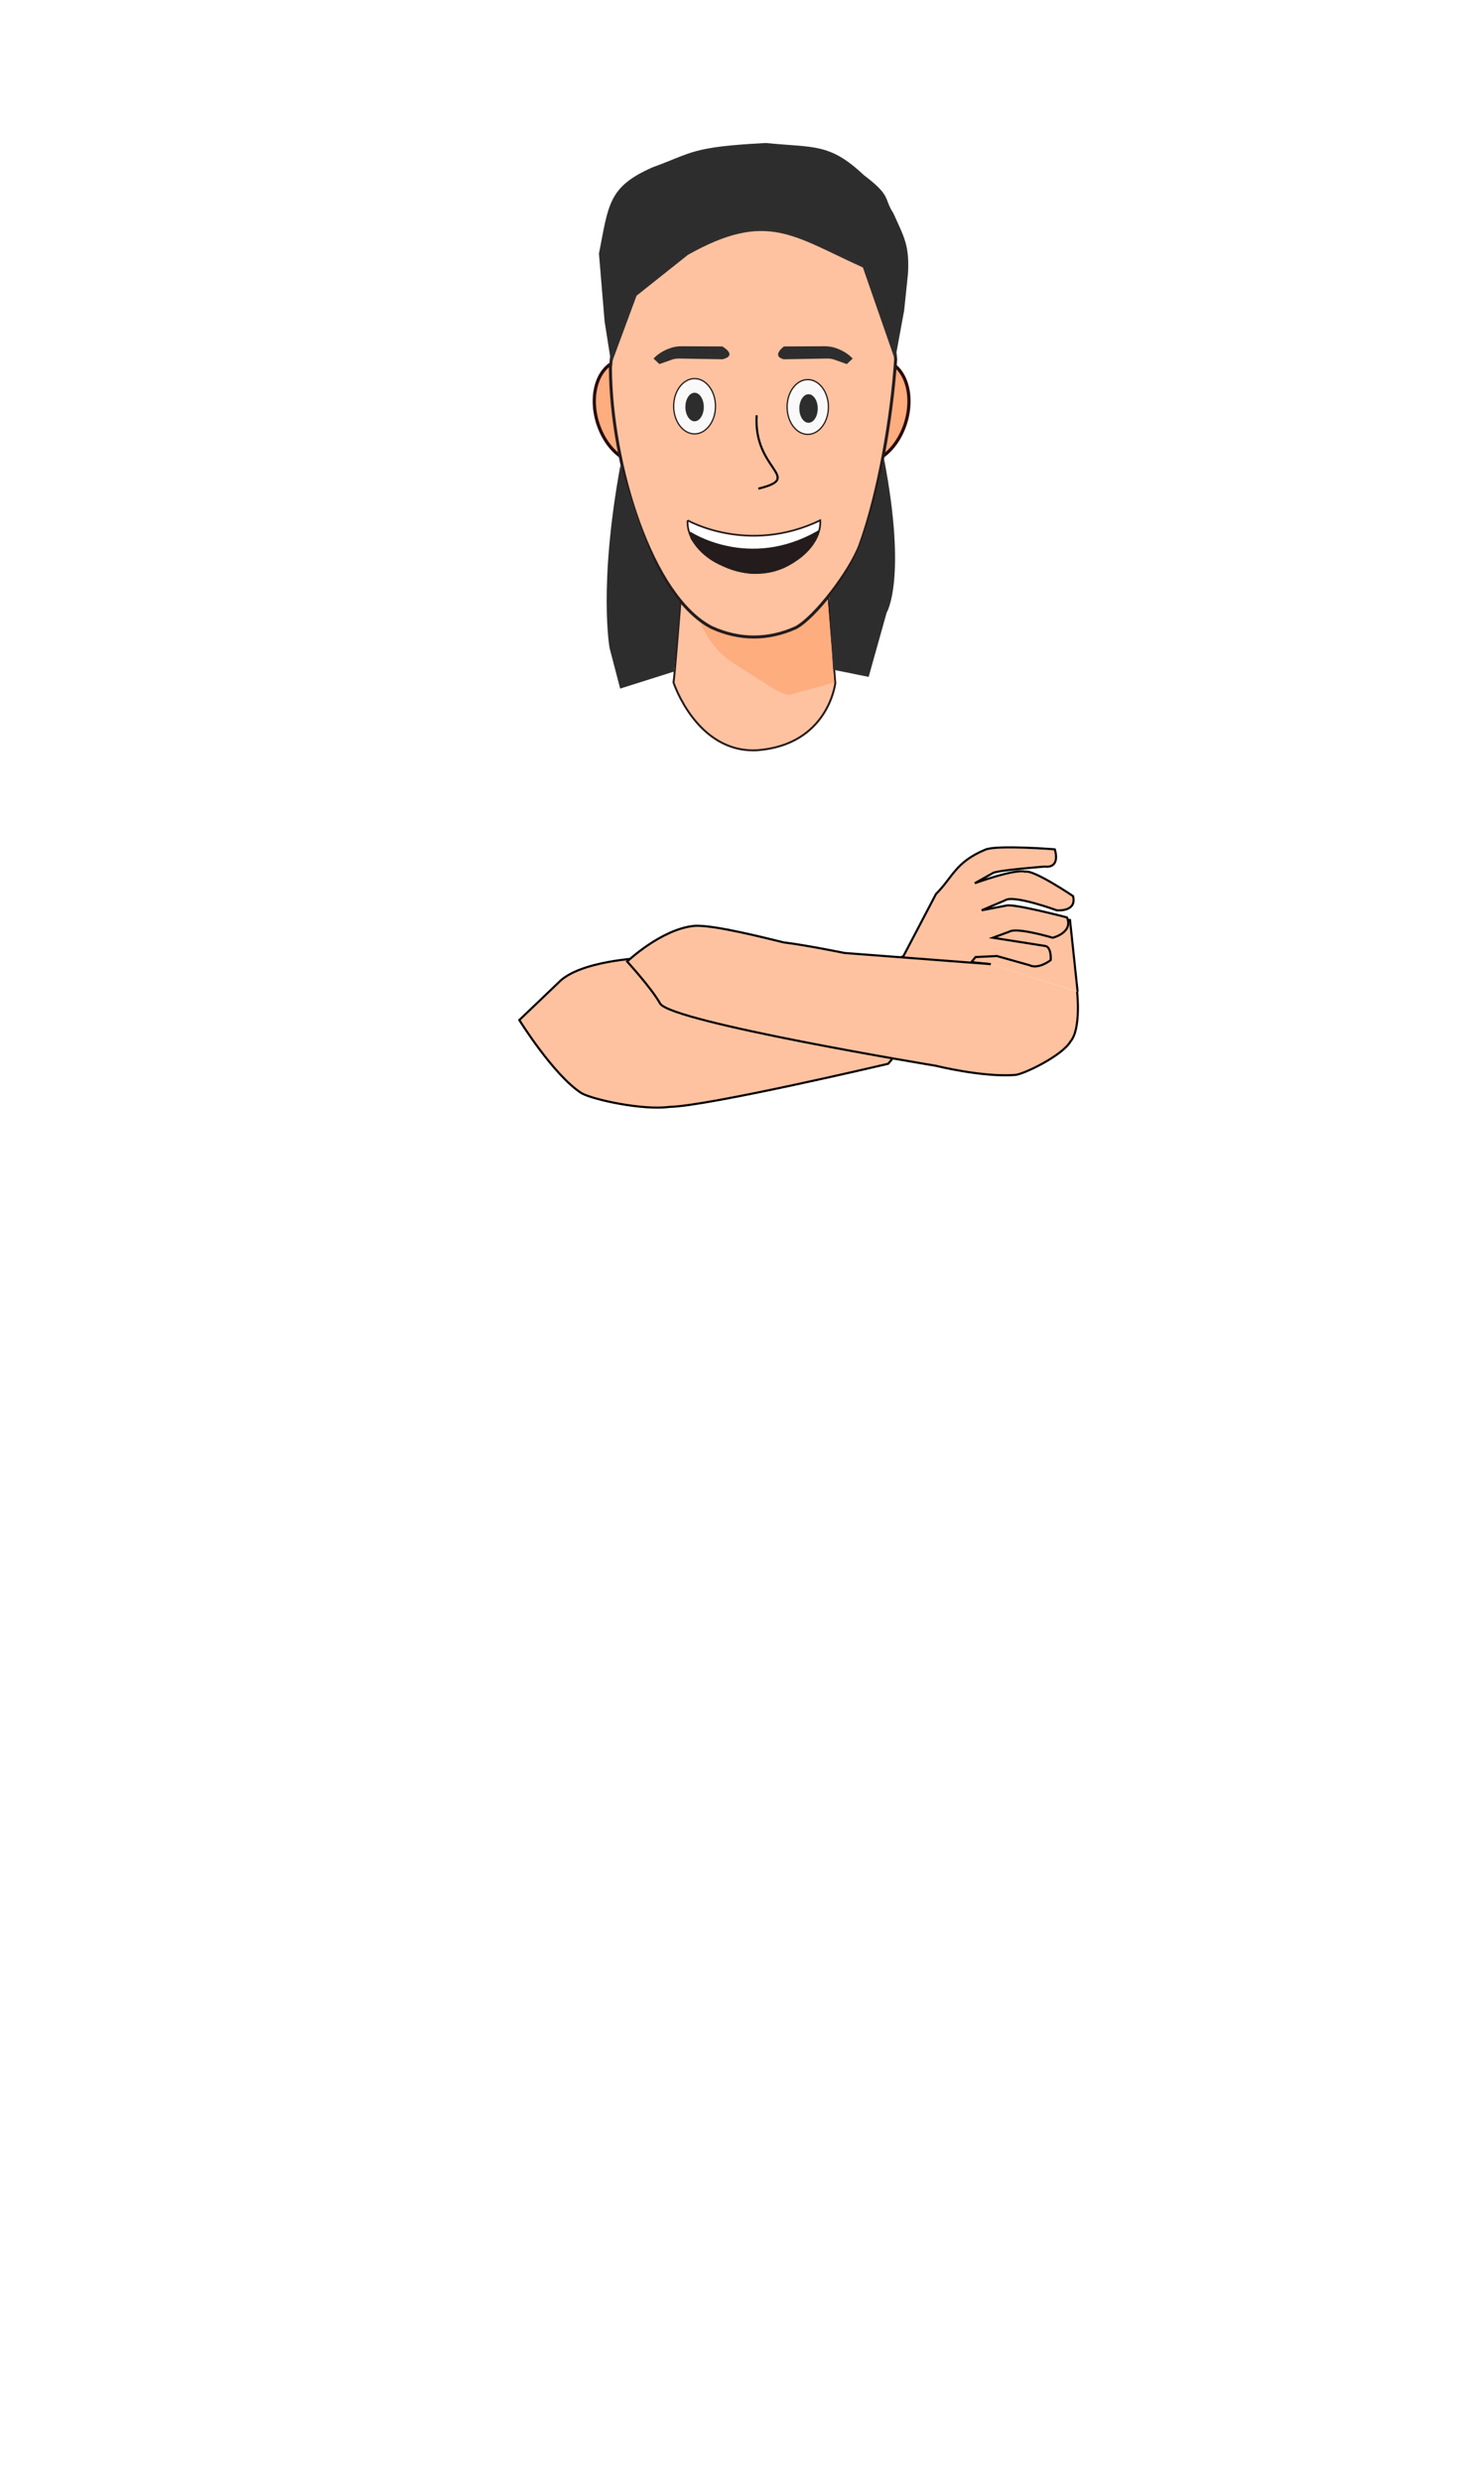 <?xml version="1.0" encoding="UTF-8" standalone="no"?>
<svg
   xmlns:dc="http://purl.org/dc/elements/1.1/"
   xmlns:cc="http://creativecommons.org/ns#"
   xmlns:rdf="http://www.w3.org/1999/02/22-rdf-syntax-ns#"
   xmlns:svg="http://www.w3.org/2000/svg"
   xmlns="http://www.w3.org/2000/svg"
   xmlns:xlink="http://www.w3.org/1999/xlink"
   xmlns:sodipodi="http://sodipodi.sourceforge.net/DTD/sodipodi-0.dtd"
   xmlns:inkscape="http://www.inkscape.org/namespaces/inkscape"
   viewBox="0 0 706 1180"
   height="1180"
   width="706"
   xml:space="preserve"
   id="svg2"
   version="1.1"
   sodipodi:docname="base-01.svg"
   inkscape:version="1.0.1 (3bc2e813f5, 2020-09-07)"><sodipodi:namedview
     pagecolor="#ffffff"
     bordercolor="#666666"
     borderopacity="1"
     objecttolerance="10"
     gridtolerance="10"
     guidetolerance="10"
     inkscape:pageopacity="0"
     inkscape:pageshadow="2"
     inkscape:window-width="1920"
     inkscape:window-height="1017"
     id="namedview59"
     showgrid="false"
     inkscape:snap-global="false"
     inkscape:zoom="0.48559696"
     inkscape:cx="364.98101"
     inkscape:cy="585.4851"
     inkscape:window-x="-8"
     inkscape:window-y="-8"
     inkscape:window-maximized="1"
     inkscape:current-layer="g1356"
     inkscape:document-rotation="0" /><defs
     id="defs6"><linearGradient
       id="linearGradient2122"><stop
         id="stop2124"
         stop-color="#d0f0ff"
         offset="0" /><stop
         id="stop2126"
         stop-color="#003968"
         offset="1" /></linearGradient><linearGradient
       id="linearGradient2381"
       y2="-528.2"
       xlink:href="#linearGradient2122"
       gradientUnits="userSpaceOnUse"
       y1="156.03"
       gradientTransform="matrix(0.705,0,0,0.637,415.29,76.685)"
       x2="104.23"
       x1="-228.34" /><linearGradient
       id="linearGradient2384"
       y2="44.799"
       xlink:href="#linearGradient2122"
       gradientUnits="userSpaceOnUse"
       y1="-27.979"
       gradientTransform="matrix(0.926,0,0,0.485,415.29,76.685)"
       x2="-42.793"
       x1="-84.013" /><linearGradient
       id="linearGradient2393"
       y2="322.11"
       gradientUnits="userSpaceOnUse"
       y1="367.87"
       gradientTransform="matrix(-1.396,0,0,0.49,414.65,-29.54)"
       x2="208.67"
       x1="220.03"><stop
         id="stop2990"
         stop-color="#fff"
         offset="0" /><stop
         id="stop2992"
         stop-color="#fff"
         stop-opacity="0"
         offset="1" /></linearGradient><linearGradient
       id="linearGradient2399"
       y2="776.39"
       xlink:href="#linearGradient2122"
       gradientUnits="userSpaceOnUse"
       y1="228.04"
       gradientTransform="matrix(-1.204,0,0,0.568,414.65,-29.54)"
       x2="-509.76"
       x1="286.59" /><linearGradient
       id="linearGradient2405"
       y2="111.63"
       xlink:href="#linearGradient2122"
       gradientUnits="userSpaceOnUse"
       y1="46.204"
       gradientTransform="scale(-1.151,0.869)"
       x2="-289.79"
       x1="-273.98" /><linearGradient
       id="linearGradient2411"
       y2="352.2"
       xlink:href="#linearGradient2122"
       gradientUnits="userSpaceOnUse"
       y1="108.76"
       gradientTransform="matrix(-1.035,0,0,0.661,414.65,-29.54)"
       x2="-46.229"
       x1="214.89" /><radialGradient
       id="radialGradient2429"
       gradientUnits="userSpaceOnUse"
       cy="252.7"
       cx="195.7"
       gradientTransform="scale(1.297,0.771)"
       r="158.86"><stop
         id="stop2415"
         stop-color="#00006d"
         offset="0" /><stop
         id="stop2419"
         stop-color="#1f4b72"
         stop-opacity=".837"
         offset=".5" /><stop
         id="stop2417"
         stop-color="#fff"
         stop-opacity="0"
         offset="1" /></radialGradient><radialGradient
       id="radialGradient2429-0"
       gradientUnits="userSpaceOnUse"
       cy="252.7"
       cx="195.7"
       gradientTransform="matrix(1.64,0,0,0.175,-583.11,1084.57)"
       r="158.86"><stop
         id="stop2415-8"
         stop-color="#00006d"
         offset="0" /><stop
         id="stop2419-2"
         stop-color="#1f4b72"
         stop-opacity=".837"
         offset=".5" /><stop
         id="stop2417-6"
         stop-color="#fff"
         stop-opacity="0"
         offset="1" /></radialGradient><linearGradient
       id="linearGradient2411-9"
       y2="352.2"
       xlink:href="#linearGradient2122"
       gradientUnits="userSpaceOnUse"
       y1="108.76"
       gradientTransform="matrix(-0.379,0,0,0.226,-13.523,926.093)"
       x2="-46.229"
       x1="214.89" /><linearGradient
       id="linearGradient2405-0"
       y2="111.63"
       xlink:href="#linearGradient2122"
       gradientUnits="userSpaceOnUse"
       y1="46.204"
       gradientTransform="matrix(-0.422,0,0,0.297,-151.114,967.809)"
       x2="-289.79"
       x1="-273.98" /><linearGradient
       id="linearGradient2399-6"
       y2="776.39"
       xlink:href="#linearGradient2122"
       gradientUnits="userSpaceOnUse"
       y1="228.04"
       gradientTransform="matrix(-0.441,0,0,0.194,-145.305,979.243)"
       x2="-509.76"
       x1="286.59" /><linearGradient
       id="linearGradient2393-0"
       y2="322.11"
       gradientUnits="userSpaceOnUse"
       y1="367.87"
       gradientTransform="matrix(-0.512,0,0,0.168,44.724,971.234)"
       x2="208.67"
       x1="220.03"><stop
         id="stop2990-5"
         stop-color="#fff"
         offset="0" /><stop
         id="stop2992-8"
         stop-color="#fff"
         stop-opacity="0"
         offset="1" /></linearGradient><linearGradient
       id="linearGradient2384-1"
       y2="44.799"
       xlink:href="#linearGradient2122"
       gradientUnits="userSpaceOnUse"
       y1="-27.979"
       gradientTransform="matrix(0.339,0,0,0.166,44.958,1007.516)"
       x2="-42.793"
       x1="-84.013" /><linearGradient
       id="linearGradient2381-9"
       y2="-528.2"
       xlink:href="#linearGradient2122"
       gradientUnits="userSpaceOnUse"
       y1="156.03"
       gradientTransform="matrix(0.258,0,0,0.218,44.958,1007.516)"
       x2="104.23"
       x1="-228.34" /><linearGradient
       id="linearGradient2384-1-9"
       y2="44.799"
       xlink:href="#linearGradient2122"
       gradientUnits="userSpaceOnUse"
       y1="-27.979"
       gradientTransform="matrix(0.339,0,0,0.166,44.958,1007.516)"
       x2="-42.793"
       x1="-84.013" /><linearGradient
       id="linearGradient2381-9-4"
       y2="-528.2"
       xlink:href="#linearGradient2122"
       gradientUnits="userSpaceOnUse"
       y1="156.03"
       gradientTransform="matrix(0.258,0,0,0.218,44.958,1007.516)"
       x2="104.23"
       x1="-228.34" /><filter
       inkscape:collect="always"
       style="color-interpolation-filters:sRGB"
       id="filter1291"
       x="-0.054"
       width="1.108"
       y="-0.44"
       height="1.881"><feGaussianBlur
         inkscape:collect="always"
         stdDeviation="8.552"
         id="feGaussianBlur1293" /></filter></defs><g
     inkscape:groupmode="layer"
     id="layer6"
     inkscape:label="shadow_back"
     style="display:none;filter:url(#filter1291)"><ellipse
       style="fill:#c8b7b7;fill-opacity:1;stroke:none;stroke-width:2.821;stroke-linecap:round;stroke-linejoin:round"
       id="path1277"
       cx="345.536"
       cy="1118.331"
       rx="216.498"
       ry="18.15" /></g><g
     inkscape:groupmode="layer"
     id="layer5"
     inkscape:label="chaussures1"
     style="display:none"
     sodipodi:insensitive="true"><g
       id="g1159-3"
       transform="matrix(-1.193,0.06,0.071,1.081,388.147,-39.716)"
       style="display:inline"><path
         id="path2942-7-8"
         d="m 36.929,1030.764 c 0.828,-1.926 0.828,10.79 0.414,11.562 -42.996,7.706 -68.211,2.695 -68.211,2.695 0,0 31.83,2.698 64.078,-6.934 2.895,-2.312 3.719,-7.323 3.719,-7.323 z"
         fill-opacity="0.227"
         fill-rule="evenodd"
         style="stroke-width:0.354" /><path
         id="path2904-8-6"
         d="m 29.575,1003.776 c 0,0 -0.799,-2.788 -1.631,-0.697 -0.832,2.091 -1.766,7.317 -3.456,9.408 -1.147,1.784 -7.014,8.068 -2.254,4.697 7.813,-7.666 7.34,-13.408 7.34,-13.408 z"
         fill-opacity="0.616"
         fill="#ffffff"
         fill-rule="evenodd"
         style="stroke-width:0.354" /><path
         id="path2244-5-5"
         d="m 3.15,1011.162 c 0,0 10.055,2.734 14.819,0.911 4.764,-1.823 10.583,-8.658 12.701,-9.569 2.118,-0.911 6.413,-2.324 10.118,-0.046 3.705,2.279 3.771,-0.239 4.83,4.773 1.059,5.012 1.458,13.956 -2.774,14.868 -4.236,0.912 -39.694,-10.938 -39.694,-10.938 z"
         fill-rule="evenodd"
         stroke="#000000"
         stroke-width="0.504"
         fill="url(#linearGradient2384)"
         style="fill:url(#linearGradient2384-1-9)" /><path
         id="path2256-7-3"
         d="m -27.013,1041.694 30.694,-28.71 c 0,0 -2.646,-1.367 -1.587,-3.646 1.055,-2.279 2.646,-6.836 7.937,-6.38 5.292,0.456 14.288,-0.912 14.819,2.278 0.528,3.19 -0.531,5.924 0,8.658 0.528,2.735 -2.118,0.911 -3.705,2.735 -1.59,1.821 -42.34,33.265 -42.34,33.265 l -6.351,-2.278 z"
         fill-rule="evenodd"
         stroke="#000000"
         stroke-width="0.326"
         fill="url(#linearGradient2381)"
         style="fill:url(#linearGradient2381-9-4)" /><path
         id="path2319-9-9"
         d="m 33.895,1004 c 1.836,-1.784 5.387,-1.524 6.856,-0.043 2.594,1.206 7.296,3.503 3.914,9.668 -1.206,3.524 -3.287,7.893 -4.555,4.73 0.366,5.185 -0.187,-12.039 -6.215,-14.355 z"
         fill-opacity="0.324"
         fill-rule="evenodd"
         style="stroke-width:0.354" /><path
         id="path1465-7-6"
         d="m -59.825,1068.124 c 0,0 2.118,-9.57 5.292,-10.937 3.177,-1.37 13.229,-5.468 15.878,-7.292 2.646,-1.824 6.878,-9.113 9.524,-10.937 2.646,-1.824 17.993,-16.405 21.698,-18.683 3.705,-2.278 6.882,-11.392 8.996,-10.936 2.118,0.456 4.236,2.278 2.118,5.468 -2.118,3.19 -29.635,26.887 -29.635,28.708 0,1.824 1.055,4.556 3.173,4.556 2.118,0 35.985,-32.353 40.749,-33.264 4.764,-0.911 11.114,-1.823 14.288,-0.456 3.177,1.367 8.469,6.836 8.996,5.012 0.531,-1.821 6.827,-9.109 3.126,-12.755 -1.513,-3.049 -3.412,-3.644 -6.057,-4.556 -2.646,-0.911 -1.975,-1.051 3.463,0.451 4.233,1.823 7.41,0.456 8.469,4.557 1.055,4.101 3.701,4.557 4.76,11.391 1.059,6.838 3.705,23.698 3.705,23.698 l -24.871,16.859 -3.177,2.736 -7.41,11.849 c 0,0 -9.524,8.201 -20.111,8.655 -10.583,0.458 -29.104,0 -33.867,-1.366 -4.764,-1.366 -21.698,-4.556 -24.875,-6.835 -3.173,-2.278 -4.233,-5.923 -4.233,-5.923 z"
         fill-rule="evenodd"
         stroke="#000000"
         stroke-width="0.593"
         fill="#b6d9ec" /><path
         style="fill:#c8b7b7;stroke:none;stroke-width:0.849px;stroke-linecap:butt;stroke-linejoin:miter;stroke-opacity:1"
         d="m 12.106,976.274 -4.384,31.635 9.297,6.049 13.416,-0.772 10.937,5.777 c 0.455,-0.91 1.2,4.857 3.833,-9.717 2.595,-14.364 4.392,-31.763 4.392,-31.763 z"
         id="path855-4"
         sodipodi:nodetypes="cccccscc" /><path
         id="path1467-2-3"
         d="m -59.825,1067.684 c 0,0 0,6.179 0.528,8.238 0.531,2.063 1.59,4.638 4.236,5.667 2.646,1.032 17.993,6.182 34.926,6.698 16.934,0.516 23.816,-0.516 32.812,-3.607 8.996,-3.091 10.583,-4.635 11.642,-7.21 1.059,-2.575 2.118,-7.21 -2.646,-7.21 -4.764,0 -11.114,6.694 -15.347,8.754 -4.233,2.063 -27.52,2.575 -27.52,2.575 0,0 -2.114,-2.575 -3.705,-4.635 -1.587,-2.06 -32.808,-4.119 -34.926,-9.27 z"
         stroke="#000000"
         stroke-width="0.252px"
         fill-rule="evenodd" /><path
         id="path2240-0-2"
         d="m -35.481,1052.174 c 0,0 -8.996,2.278 -12.174,4.102 -3.173,1.821 -3.173,0.912 -2.646,2.278 0.531,1.366 8.996,5.468 24.875,2.278 15.875,-3.19 43.395,-9.113 33.34,-8.659 -10.055,0.454 -27.517,5.014 -31.222,4.556 -3.705,-0.454 -12.174,-4.556 -12.174,-4.556 z"
         fill-opacity="0.346"
         fill="#ffffff"
         fill-rule="evenodd"
         style="stroke-width:0.354" /><path
         id="path2242-3-9"
         d="m 24.851,1071.769 c 0,0 0.528,-7.945 7.937,-12.911 7.41,-4.963 20.639,-11.914 23.284,-15.391 2.646,-3.474 2.646,-4.963 2.646,-4.963 0,0 2.118,12.412 0.531,15.886 -1.59,3.477 -21.698,11.422 -24.347,11.422 -2.646,0 -1.587,0 -4.233,0.991 -2.646,0.994 -5.819,4.966 -5.819,4.966 z"
         fill-rule="evenodd"
         style="stroke-width:0.354" /><path
         id="path2254-2-2"
         d="m 42.019,1019.25 c 0,0 3.291,-3.617 3.613,-6.351 0.319,-2.734 2.126,-2.933 -0.435,-5.667 1.023,0.258 -0.137,-3.574 2.425,-3.119 2.565,0.456 -0.571,0.239 0.389,2.973 0.96,2.734 0.095,6.239 -1.829,8.974 -1.92,2.732 -2.884,7.289 -4.163,3.19 z"
         fill="#d2eeff"
         fill-rule="evenodd"
         style="stroke-width:0.354"
         sodipodi:nodetypes="ccccscc" /><path
         id="path2280-1-3"
         stroke-linejoin="round"
         d="m -29.658,1043.973 12.17,3.19 -3.705,-12.306 19.583,-2.278 -3.705,-11.845 21.698,-3.19 -7.41,-5.47 -9.524,2.734 7.406,10.482 -21.166,3.19 4.233,11.845 z"
         stroke="#000000"
         stroke-linecap="round"
         stroke-width="2.508"
         fill="none" /><path
         id="path2282-3-5"
         stroke-linejoin="round"
         d="M -4.256,1048.529 22.202,1023.011 c 0,0 1.059,-1.824 4.236,-1.37 3.173,0.458 3.705,2.278 6.878,3.19 3.177,0.912 9.528,2.736 10.055,2.278 0.531,-0.454 -15.875,12.761 -22.225,15.493 -6.351,2.736 -21.17,7.292 -25.402,5.926 z"
         fill-rule="evenodd"
         fill-opacity="0.259"
         stroke="#000000"
         stroke-linecap="round"
         stroke-width="0.593"
         fill="#ffffff" /><path
         id="path2321-0-4"
         stroke-linejoin="round"
         d="m 8.518,1011.139 c 0,0 -1.077,-2.508 -4.844,-3.01 -3.767,-0.501 -9.685,4.013 -5.918,3.511 3.767,-0.501 15.068,-3.009 18.832,-2.006 3.767,1.003 10.763,6.521 5.383,6.521 -5.383,0 -13.452,-5.016 -13.452,-5.016 z"
         stroke="#000000"
         stroke-linecap="round"
         stroke-width="2.508"
         fill="none" /><path
         id="path2323-6-4"
         d="m -0.093,1018.161 c 0,0 4.844,-4.514 7.534,-6.52 2.69,-2.006 0.539,6.52 2.151,11.538 1.616,5.014 0.539,4.512 0.539,4.512"
         stroke="#000000"
         stroke-width="2.508"
         fill="none" /></g><g
       id="g1159"
       transform="matrix(1.193,0.06,-0.071,1.081,295.912,-43.657)"
       style="display:inline"><path
         id="path2942-7"
         d="m 36.929,1030.764 c 0.828,-1.926 0.828,10.79 0.414,11.562 -42.996,7.706 -68.211,2.695 -68.211,2.695 0,0 31.83,2.698 64.078,-6.934 2.895,-2.312 3.719,-7.323 3.719,-7.323 z"
         fill-opacity="0.227"
         fill-rule="evenodd"
         style="stroke-width:0.354" /><path
         id="path2904-8"
         d="m 29.575,1003.776 c 0,0 -0.799,-2.788 -1.631,-0.697 -0.832,2.091 -1.766,7.317 -3.456,9.408 -1.147,1.784 -7.014,8.068 -2.254,4.697 7.813,-7.666 7.34,-13.408 7.34,-13.408 z"
         fill-opacity="0.616"
         fill="#ffffff"
         fill-rule="evenodd"
         style="stroke-width:0.354" /><path
         id="path2244-5"
         d="m 3.15,1011.162 c 0,0 10.055,2.734 14.819,0.911 4.764,-1.823 10.583,-8.658 12.701,-9.569 2.118,-0.911 6.413,-2.324 10.118,-0.046 3.705,2.279 3.771,-0.239 4.83,4.773 1.059,5.012 1.458,13.956 -2.774,14.868 -4.236,0.912 -39.694,-10.938 -39.694,-10.938 z"
         fill-rule="evenodd"
         stroke="#000000"
         stroke-width="0.504"
         fill="url(#linearGradient2384)"
         style="fill:url(#linearGradient2384-1)" /><path
         id="path2256-7"
         d="m -27.013,1041.694 30.694,-28.71 c 0,0 -2.646,-1.367 -1.587,-3.646 1.055,-2.279 2.646,-6.836 7.937,-6.38 5.292,0.456 14.288,-0.912 14.819,2.278 0.528,3.19 -0.531,5.924 0,8.658 0.528,2.735 -2.118,0.911 -3.705,2.735 -1.59,1.821 -42.34,33.265 -42.34,33.265 l -6.351,-2.278 z"
         fill-rule="evenodd"
         stroke="#000000"
         stroke-width="0.326"
         fill="url(#linearGradient2381)"
         style="fill:url(#linearGradient2381-9)" /><path
         id="path2319-9"
         d="m 33.895,1004 c 1.836,-1.784 5.387,-1.524 6.856,-0.043 2.594,1.206 7.296,3.503 3.914,9.668 -1.206,3.524 -3.287,7.893 -4.555,4.73 0.366,5.185 -0.187,-12.039 -6.215,-14.355 z"
         fill-opacity="0.324"
         fill-rule="evenodd"
         style="stroke-width:0.354" /><path
         id="path1465-7"
         d="m -59.825,1068.124 c 0,0 2.118,-9.57 5.292,-10.937 3.177,-1.37 13.229,-5.468 15.878,-7.292 2.646,-1.824 6.878,-9.113 9.524,-10.937 2.646,-1.824 17.993,-16.405 21.698,-18.683 3.705,-2.278 6.882,-11.392 8.996,-10.936 2.118,0.456 4.236,2.278 2.118,5.468 -2.118,3.19 -29.635,26.887 -29.635,28.708 0,1.824 1.055,4.556 3.173,4.556 2.118,0 35.985,-32.353 40.749,-33.264 4.764,-0.911 11.114,-1.823 14.288,-0.456 3.177,1.367 8.469,6.836 8.996,5.012 0.531,-1.821 6.827,-9.109 3.126,-12.755 -1.513,-3.049 -3.412,-3.644 -6.057,-4.556 -2.646,-0.911 -1.975,-1.051 3.463,0.451 4.233,1.823 7.41,0.456 8.469,4.557 1.055,4.101 3.701,4.557 4.76,11.391 1.059,6.838 3.705,23.698 3.705,23.698 l -24.871,16.859 -3.177,2.736 -7.41,11.849 c 0,0 -9.524,8.201 -20.111,8.655 -10.583,0.458 -29.104,0 -33.867,-1.366 -4.764,-1.366 -21.698,-4.556 -24.875,-6.835 -3.173,-2.278 -4.233,-5.923 -4.233,-5.923 z"
         fill-rule="evenodd"
         stroke="#000000"
         stroke-width="0.593"
         fill="#b6d9ec" /><path
         style="fill:#c8b7b7;stroke:none;stroke-width:0.849px;stroke-linecap:butt;stroke-linejoin:miter;stroke-opacity:1"
         d="m 12.106,976.274 -4.384,31.635 9.297,6.049 13.416,-0.772 10.937,5.777 c 0.455,-0.91 1.2,4.857 3.833,-9.717 2.595,-14.364 4.392,-31.763 4.392,-31.763 z"
         id="path855"
         sodipodi:nodetypes="cccccscc" /><path
         id="path1467-2"
         d="m -59.825,1067.684 c 0,0 0,6.179 0.528,8.238 0.531,2.063 1.59,4.638 4.236,5.667 2.646,1.032 17.993,6.182 34.926,6.698 16.934,0.516 23.816,-0.516 32.812,-3.607 8.996,-3.091 10.583,-4.635 11.642,-7.21 1.059,-2.575 2.118,-7.21 -2.646,-7.21 -4.764,0 -11.114,6.694 -15.347,8.754 -4.233,2.063 -27.52,2.575 -27.52,2.575 0,0 -2.114,-2.575 -3.705,-4.635 -1.587,-2.06 -32.808,-4.119 -34.926,-9.27 z"
         stroke="#000000"
         stroke-width="0.252px"
         fill-rule="evenodd" /><path
         id="path2240-0"
         d="m -35.481,1052.174 c 0,0 -8.996,2.278 -12.174,4.102 -3.173,1.821 -3.173,0.912 -2.646,2.278 0.531,1.366 8.996,5.468 24.875,2.278 15.875,-3.19 43.395,-9.113 33.34,-8.659 -10.055,0.454 -27.517,5.014 -31.222,4.556 -3.705,-0.454 -12.174,-4.556 -12.174,-4.556 z"
         fill-opacity="0.346"
         fill="#ffffff"
         fill-rule="evenodd"
         style="stroke-width:0.354" /><path
         id="path2242-3"
         d="m 24.851,1071.769 c 0,0 0.528,-7.945 7.937,-12.911 7.41,-4.963 20.639,-11.914 23.284,-15.391 2.646,-3.474 2.646,-4.963 2.646,-4.963 0,0 2.118,12.412 0.531,15.886 -1.59,3.477 -21.698,11.422 -24.347,11.422 -2.646,0 -1.587,0 -4.233,0.991 -2.646,0.994 -5.819,4.966 -5.819,4.966 z"
         fill-rule="evenodd"
         style="stroke-width:0.354" /><path
         id="path2254-2"
         d="m 42.019,1019.25 c 0,0 3.291,-3.617 3.613,-6.351 0.319,-2.734 2.126,-2.933 -0.435,-5.667 1.023,0.258 -0.137,-3.574 2.425,-3.119 2.565,0.456 -0.571,0.239 0.389,2.973 0.96,2.734 0.095,6.239 -1.829,8.974 -1.92,2.732 -2.884,7.289 -4.163,3.19 z"
         fill="#d2eeff"
         fill-rule="evenodd"
         style="stroke-width:0.354"
         sodipodi:nodetypes="ccccscc" /><path
         id="path2280-1"
         stroke-linejoin="round"
         d="m -29.658,1043.973 12.17,3.19 -3.705,-12.306 19.583,-2.278 -3.705,-11.845 21.698,-3.19 -7.41,-5.47 -9.524,2.734 7.406,10.482 -21.166,3.19 4.233,11.845 z"
         stroke="#000000"
         stroke-linecap="round"
         stroke-width="2.508"
         fill="none" /><path
         id="path2282-3"
         stroke-linejoin="round"
         d="M -4.256,1048.529 22.202,1023.011 c 0,0 1.059,-1.824 4.236,-1.37 3.173,0.458 3.705,2.278 6.878,3.19 3.177,0.912 9.528,2.736 10.055,2.278 0.531,-0.454 -15.875,12.761 -22.225,15.493 -6.351,2.736 -21.17,7.292 -25.402,5.926 z"
         fill-rule="evenodd"
         fill-opacity="0.259"
         stroke="#000000"
         stroke-linecap="round"
         stroke-width="0.593"
         fill="#ffffff" /><path
         id="path2321-0"
         stroke-linejoin="round"
         d="m 8.518,1011.139 c 0,0 -1.077,-2.508 -4.844,-3.01 -3.767,-0.501 -9.685,4.013 -5.918,3.511 3.767,-0.501 15.068,-3.009 18.832,-2.006 3.767,1.003 10.763,6.521 5.383,6.521 -5.383,0 -13.452,-5.016 -13.452,-5.016 z"
         stroke="#000000"
         stroke-linecap="round"
         stroke-width="2.508"
         fill="none" /><path
         id="path2323-6"
         d="m -0.093,1018.161 c 0,0 4.844,-4.514 7.534,-6.52 2.69,-2.006 0.539,6.52 2.151,11.538 1.616,5.014 0.539,4.512 0.539,4.512"
         stroke="#000000"
         stroke-width="2.508"
         fill="none" /></g></g><g
     inkscape:groupmode="layer"
     id="layer4"
     inkscape:label="pantalon"
     style="display:none"
     sodipodi:insensitive="true"><path
       style="fill:#273e67;fill-opacity:1;stroke:#000000;stroke-width:1px;stroke-linecap:butt;stroke-linejoin:miter;stroke-opacity:1"
       d="m 219.277,1026.8 53.878,-413.549 c 0,0 92.466,-80.817 189.301,13.105 l -4.368,409.181 c -24.755,18.202 -64.071,1.456 -64.071,1.456 L 372.174,712.269 c -5.097,-18.202 -17.474,-4.368 -17.474,-4.368 l -6.553,29.123 -57.518,299.969 c -41.501,13.105 -66.255,-1.456 -71.352,-10.193 z"
       id="path853"
       sodipodi:nodetypes="cccccccccc" /><g
       id="g945"
       transform="matrix(0.61,0,0,0.606,-430.811,780.419)"><path
         id="path2421"
         d="m 459.97,194.8 a 206.09,122.46 0 1 1 -412.18,0 206.09,122.46 0 1 1 412.18,0 z"
         fill="url(#radialGradient2429)"
         transform="matrix(1.169,0,0,0.862,-53.878,43.848)"
         fill-rule="evenodd"
         style="fill:url(#radialGradient2429)" /><path
         id="path2130"
         d="m 146.01,137.39 c 0,0 144.86,-48.967 144.86,-58.148 0,-9.181 -4.08,-4.081 -5.1,-14.282 16.32,-19.382 0,-20.403 -11.23,-26.523 -7.14,17.342 -46.92,33.664 -46.92,33.664 l -90.79,49.989 z"
         fill-rule="evenodd"
         stroke="#000000"
         stroke-width="1.553px"
         fill="url(#linearGradient2411)"
         style="fill:url(#linearGradient2411)" /><path
         id="path2120"
         d="m 375.92,59.859 c -3.06,-6.12 -22.44,-12.241 -26.52,-8.161 -4.08,4.081 -23.98,15.065 -30.1,19.146 -6.12,4.08 -8.43,11.221 -16.83,10.438 -6.12,-3.06 -24.48,-12.241 -25.5,-6.121 -1.02,6.121 -6.12,41.829 21.42,41.829 27.55,0 57.13,10.2 65.29,-6.12 8.16,-16.326 12.24,-51.011 12.24,-51.011 z"
         fill-rule="evenodd"
         stroke="#000000"
         stroke-width="1.553px"
         fill="url(#linearGradient2405)"
         style="fill:url(#linearGradient2405)" /><path
         id="path2116"
         d="m 395.94,152.69 c 0,0 1.02,-51.01 -3.06,-60.186 -4.08,-9.182 -12.24,-27.544 -16.32,-31.625 -4.08,-4.08 -7.14,-5.1 -11.22,0 -4.08,5.101 -4.08,23.464 -9.18,30.604 -5.11,7.141 -8.17,12.247 -18.37,13.267 -10.2,1.02 -21.42,-4.09 -30.6,-12.246 -9.18,-8.161 -15.3,-18.363 -22.44,-20.403 -7.14,-2.04 -8.16,0 -20.41,7.141 -12.24,7.141 -113.23,44.888 -113.23,44.888 l -10.2,-1.02 104.05,-61.21 c 0,0 -83.65,44.89 -98.95,53.05 -15.3,8.16 -23.46,16.32 -31.63,17.34 -8.16,1.02 -32.64,-5.1 -39.781,-1.02 -7.141,4.08 -14.282,6.12 -17.342,14.28 -3.061,8.16 -6.121,35.71 -6.121,35.71 0,0 12.241,16.32 27.543,20.4 15.302,4.08 89.771,20.4 108.13,17.34 18.37,-3.06 47.95,-3.06 60.19,-10.2 12.24,-7.14 34.69,-8.16 45.91,-8.16 11.22,0 61.21,4.08 74.47,-2.04 13.26,-6.12 21.42,-29.59 25.5,-33.67 4.08,-4.08 3.06,-12.24 3.06,-12.24 z"
         fill-rule="evenodd"
         stroke="#000000"
         stroke-width="1.553px"
         fill="url(#linearGradient2399)"
         style="fill:url(#linearGradient2399)" /><path
         id="path2942"
         d="m 393.38,144.75 c 2.26,-5.64 2.26,31.59 1.13,33.85 -117.33,22.56 -186.14,7.89 -186.14,7.89 0,0 86.86,7.9 174.86,-20.3 7.9,-6.77 10.15,-21.44 10.15,-21.44 z"
         fill-opacity="0.227"
         fill-rule="evenodd" /><path
         id="path2118"
         d="m 397.98,158.4 3.06,24.88 c 0,0 0,1.55 -1.02,7 -1.02,5.44 -2.04,8.55 -8.16,10.88 -6.12,2.33 -63.25,10.88 -66.31,10.88 -3.06,0 -26.52,-6.22 -38.76,-4.66 -12.25,1.55 -20.41,3.11 -26.53,5.44 -6.12,2.33 -19.38,9.33 -44.88,10.11 -25.51,0.78 -53.05,2.33 -82.63,-3.89 -29.59,-6.22 -30.7,-6.94 -54.988,-16.89 -13.773,-6.88 -24.525,-12.4 -32.791,-21.06 -0.267,-16 10.245,-30.46 10.245,-24.24 5.646,16.09 11.354,14.41 30.087,23.08 14.887,5.44 38.267,18.9 57.647,16.57 19.38,-2.34 58.15,-8.56 66.31,-8.56 8.16,0 76.51,4.67 97.93,2.34 21.42,-2.34 68.35,-10.11 78.55,-14 10.2,-3.88 12.24,-17.88 12.24,-17.88 z"
         fill-rule="evenodd"
         stroke="#000000"
         stroke-width="1.356px"
         fill="#171717" /><path
         id="path2142"
         stroke-linejoin="round"
         d="m 141.93,118.01 22.01,13.5 6.08,-30.85 46.38,2.95 3.06,-28.449 45.9,8.161 -10.2,-16.322 -19.38,-1.02 5.69,26.168 -45.19,-6.197 -6.72,29.779 z"
         stroke="#000000"
         stroke-linecap="round"
         stroke-width="6.25"
         fill="none" /><path
         id="path2902"
         d="m 136.44,127.57 c 0,0 -8.16,4.08 -17.34,5.1 -9.18,1.02 -35.705,-2.04 -35.705,-2.04 0,0 -11.222,0 -1.021,6.12 10.202,6.13 87.736,24.49 76.506,18.37 -11.22,-6.12 -39.78,-9.18 -47.94,-14.28 -8.16,-5.11 25.5,-13.27 25.5,-13.27 z"
         fill="url(#linearGradient2393)"
         fill-rule="evenodd"
         style="fill:url(#linearGradient2393)" /><path
         id="path2904"
         d="m 373.31,65.736 c 0,0 -2.18,-8.161 -4.45,-2.04 -2.27,6.121 -4.82,21.423 -9.43,27.544 -3.13,5.222 -19.14,23.62 -6.15,13.75 21.32,-22.444 20.03,-39.254 20.03,-39.254 z"
         fill-opacity="0.616"
         fill="#ffffff"
         fill-rule="evenodd" /><path
         id="path2906"
         d="m 233.74,103.73 c 0,0 -89.77,28.56 -76.51,34.68 13.26,6.12 76.51,-34.68 76.51,-34.68 z"
         fill-opacity="0.054"
         fill-rule="evenodd" /><path
         id="path2936"
         stroke-linejoin="round"
         d="m 256.18,67 c 9.18,-3.06 6.12,-3.06 14.28,-1.02 8.17,2.04 16.33,12.242 7.15,13.262 -9.19,1.02 -16.33,-3.061 -21.43,-12.242 z"
         stroke="#000000"
         stroke-linecap="round"
         stroke-width="4.659"
         fill="none" /><path
         id="path2938"
         stroke-linejoin="round"
         d="m 257.2,63.94 c 0,0 -4.08,-9.181 -11.22,-8.161 -7.14,1.02 -17.34,8.161 -9.18,5.1 7.14,5.101 20.4,3.061 20.4,3.061 z"
         stroke="#000000"
         stroke-linecap="round"
         stroke-width="4.659"
         fill="none" /><path
         id="path2940"
         d="m 247,89.443 9.18,-23.463 c 0,0 -19.38,10.201 -25.5,15.302"
         stroke="#000000"
         stroke-width="4.659"
         fill="none" /><path
         id="path2944"
         stroke-linejoin="round"
         d="m 323.4,122.87 c 0,0 -26.76,-12.02 -32.84,-18.58 -6.08,-6.551 -8.51,-10.922 -12.16,-10.922 -3.65,0 -83.92,37.152 -91.22,40.432 -7.3,3.28 -34.06,6.55 -17.03,8.74 17.03,2.18 70.54,0 88.79,-4.37 18.24,-4.37 64.46,-15.3 64.46,-15.3 z"
         fill-rule="evenodd"
         fill-opacity="0.216"
         stroke="#000000"
         stroke-width="1.541"
         fill="#ffffff" /><path
         id="path2244"
         d="m 301.2,87.358 c 0,0 27.44,8.005 40.44,2.668 13,-5.336 28.88,-25.348 34.66,-28.017 5.78,-2.668 17.5,-6.805 27.61,-0.134 10.11,6.671 10.29,-0.701 13.18,13.975 2.89,14.675 3.98,40.86 -7.57,43.53 C 397.96,122.05 301.2,87.358 301.2,87.358 Z"
         fill-rule="evenodd"
         stroke="#000000"
         stroke-width="1.425"
         fill="url(#linearGradient2384)"
         style="fill:url(#linearGradient2384)" /><path
         id="path2256"
         d="m 218.89,176.75 83.76,-84.055 c 0,0 -7.22,-4.003 -4.33,-10.673 2.88,-6.671 7.22,-20.013 21.66,-18.678 14.44,1.334 38.99,-2.669 40.44,6.67 1.44,9.339 -1.45,17.344 0,25.349 1.44,8.007 -5.78,2.668 -10.11,8.007 -4.34,5.33 -115.54,97.39 -115.54,97.39 l -17.33,-6.67 z"
         fill-rule="evenodd"
         stroke="#000000"
         stroke-width="0.921"
         fill="url(#linearGradient2381)"
         style="fill:url(#linearGradient2381)" /><path
         id="path2319"
         d="m 385.1,66.392 c 5.01,-5.222 14.7,-4.461 18.71,-0.125 7.08,3.53 19.91,10.255 10.68,28.306 -3.29,10.317 -8.97,23.107 -12.43,13.847 1,15.18 -0.51,-35.247 -16.96,-42.028 z"
         fill-opacity="0.324"
         fill-rule="evenodd" /><path
         id="path1465"
         d="m 129.35,254.13 c 0,0 5.78,-28.02 14.44,-32.02 8.67,-4.01 36.1,-16.01 43.33,-21.35 7.22,-5.34 18.77,-26.68 25.99,-32.02 7.22,-5.34 49.1,-48.03 59.21,-54.7 10.11,-6.67 18.78,-33.353 24.55,-32.018 5.78,1.334 11.56,6.67 5.78,16.009 -5.78,9.339 -80.87,78.719 -80.87,84.049 0,5.34 2.88,13.34 8.66,13.34 5.78,0 98.2,-94.72 111.2,-97.389 13,-2.668 30.33,-5.336 38.99,-1.334 8.67,4.003 23.11,20.013 24.55,14.673 1.45,-5.33 18.63,-26.67 8.53,-37.343 -4.13,-8.926 -9.31,-10.669 -16.53,-13.338 -7.22,-2.668 -5.39,-3.076 9.45,1.32 11.55,5.337 20.22,1.335 23.11,13.342 2.88,12.007 10.1,13.341 12.99,33.349 2.89,20.02 10.11,69.38 10.11,69.38 l -67.87,49.36 -8.67,8.01 -20.22,34.69 c 0,0 -25.99,24.01 -54.88,25.34 -28.88,1.34 -79.42,0 -92.42,-4 -13,-4 -59.21,-13.34 -67.88,-20.01 -8.66,-6.67 -11.55,-17.34 -11.55,-17.34 z"
         fill-rule="evenodd"
         stroke="#000000"
         stroke-width="1.675"
         fill="#b6d9ec" /><path
         id="path1467"
         d="m 129.35,252.84 c 0,0 0,18.09 1.44,24.12 1.45,6.04 4.34,13.58 11.56,16.59 7.22,3.02 49.1,18.1 95.31,19.61 46.21,1.51 64.99,-1.51 89.54,-10.56 24.55,-9.05 28.88,-13.57 31.77,-21.11 2.89,-7.54 5.78,-21.11 -7.22,-21.11 -13,0 -30.33,19.6 -41.88,25.63 -11.55,6.04 -75.1,7.54 -75.1,7.54 0,0 -5.77,-7.54 -10.11,-13.57 -4.33,-6.03 -89.53,-12.06 -95.31,-27.14 z"
         stroke="#000000"
         stroke-width="0.712px"
         fill-rule="evenodd" /><path
         id="path2240"
         d="m 195.78,207.43 c 0,0 -24.55,6.67 -33.22,12.01 -8.66,5.33 -8.66,2.67 -7.22,6.67 1.45,4 24.55,16.01 67.88,6.67 43.32,-9.34 118.42,-26.68 90.98,-25.35 -27.44,1.33 -75.09,14.68 -85.2,13.34 -10.11,-1.33 -33.22,-13.34 -33.22,-13.34 z"
         fill-opacity="0.346"
         fill="#ffffff"
         fill-rule="evenodd" /><path
         id="path2242"
         d="m 360.42,264.8 c 0,0 1.44,-23.26 21.66,-37.8 20.22,-14.53 56.32,-34.88 63.54,-45.06 7.22,-10.17 7.22,-14.53 7.22,-14.53 0,0 5.78,36.34 1.45,46.51 -4.34,10.18 -59.21,33.44 -66.44,33.44 -7.22,0 -4.33,0 -11.55,2.9 -7.22,2.91 -15.88,14.54 -15.88,14.54 z"
         fill-rule="evenodd" /><path
         id="path2254"
         d="m 407.27,111.04 c 0,0 8.98,-10.59 9.86,-18.595 0.87,-8.005 5.1,-11.038 -1.89,-19.042 -7.57,-7.535 -26.99,-14.943 -20,-13.609 7,1.334 25.76,7.628 28.38,15.633 2.62,8.005 0.26,18.266 -4.99,26.273 -5.24,8 -7.87,21.34 -11.36,9.34 z"
         fill="#d2eeff"
         fill-rule="evenodd" /><path
         id="path2280"
         stroke-linejoin="round"
         d="m 211.67,183.42 33.21,9.34 -10.11,-36.03 53.44,-6.67 -10.11,-34.68 59.21,-9.34 -20.22,-16.014 -25.99,8.005 20.21,30.689 -57.76,9.34 11.55,34.68 z"
         stroke="#000000"
         stroke-linecap="round"
         stroke-width="7.088"
         fill="none" /><path
         id="path2282"
         stroke-linejoin="round"
         d="m 280.99,196.76 72.2,-74.71 c 0,0 2.89,-5.34 11.56,-4.01 8.66,1.34 10.11,6.67 18.77,9.34 8.67,2.67 26,8.01 27.44,6.67 1.45,-1.33 -43.32,37.36 -60.65,45.36 -17.33,8.01 -57.77,21.35 -69.32,17.35 z"
         fill-rule="evenodd"
         fill-opacity="0.259"
         stroke="#000000"
         stroke-linecap="round"
         stroke-width="1.675"
         fill="#ffffff" /><path
         id="path2321"
         stroke-linejoin="round"
         d="m 315.85,87.293 c 0,0 -2.94,-7.342 -13.22,-8.811 -10.28,-1.468 -26.43,11.748 -16.15,10.279 10.28,-1.468 41.12,-8.81 51.39,-5.873 10.28,2.936 29.37,19.092 14.69,19.092 -14.69,0 -36.71,-14.687 -36.71,-14.687 z"
         stroke="#000000"
         stroke-linecap="round"
         stroke-width="7.088"
         fill="none" /><path
         id="path2323"
         d="m 292.35,107.85 c 0,0 13.22,-13.215 20.56,-19.089 7.34,-5.873 1.47,19.089 5.87,33.779 4.41,14.68 1.47,13.21 1.47,13.21"
         stroke="#000000"
         stroke-width="7.088"
         fill="none" /></g></g><g
     inkscape:groupmode="layer"
     id="layer1"
     inkscape:label="tshirt"
     style="display:none"
     sodipodi:insensitive="true"><path
       id="path66"
       style="fill:#fbc907;fill-opacity:1;fill-rule:evenodd;stroke:#241c1c;stroke-width:1.333;stroke-miterlimit:4;stroke-dasharray:none"
       d="m 254.039,656.595 c 8.219,-42.278 16.991,-95.142 -7.432,-171.125 0,0 -24.052,-25.313 -31.064,-61.078 -8.251,-28.41 -13.541,-63.332 17.489,-76.34 l 87.798,-29.272 74.52,-0.744 70.076,14.588 c 31.031,13.008 37.661,68.267 43.437,99.482 l -42.191,27.04 5.282,199.867 c 0,0 -94.68,26.248 -217.209,-1.555"
       sodipodi:nodetypes="ccccccccccc" /><path
       id="path68"
       style="fill:#f48313;fill-opacity:1;fill-rule:evenodd;stroke:none;stroke-width:0.108"
       d="m 373.67,411.253 c 27.053,-2.415 82.066,-17.391 82.066,-17.391 l 0.115,99.6 -154.612,-29.951 c 0,0 -16.31,-31.485 -26.938,-51.292"
       sodipodi:nodetypes="ccccc" /></g><g
     inkscape:groupmode="layer"
     id="layer3"
     inkscape:label="bras"
     style="display:inline"
     sodipodi:insensitive="true"><path
       style="fill:#fec2a0;fill-opacity:1;stroke:#000000;stroke-width:1px;stroke-linecap:butt;stroke-linejoin:miter;stroke-opacity:1"
       d="m 512.664,471.376 -3.623,-34.057 -38.405,-2.898 -8.454,22.946 9.179,0.966"
       id="path1049" /><path
       style="fill:#fec2a0;fill-opacity:1;stroke:#000000;stroke-width:1px;stroke-linecap:butt;stroke-linejoin:miter;stroke-opacity:1"
       d="m 305.181,455.434 c 0,0 -29.692,1.18 -39.598,11.77 l -18.523,17.698 c 0,0 16.298,26.242 29.62,34.782 5.465,3.074 29.126,8.212 41.765,6.504 18.446,-0.342 104.125,-20.514 104.125,-20.514 l 41.545,-50.724 10.145,-0.483 15.459,4.348 c 4.348,2.174 10.145,-2.415 10.145,-2.415 0,0 0.483,-6.522 -2.898,-6.763 l -24.637,-3.865 7.871,-2.893 c 3.587,-2.22 20.631,2.893 20.631,2.893 0,0 9.903,-2.415 6.763,-9.662 0,0 -25.825,-6.792 -28.985,-5.597 l -11.594,2.215 11.138,-4.743 c 3.928,-2.818 24.61,4.743 24.61,4.743 0,0 9.662,0.966 7.729,-6.763 0,0 -18.599,-12.56 -22.705,-11.594 -5.072,-1.449 -24.042,5.487 -24.042,5.487 l 8.583,-4.819 c 1.812,-1.328 24.637,-3.084 24.637,-3.084 7.942,0.854 4.831,-8.212 4.831,-8.212 0,0 -27.294,-2.174 -32.97,0.121 -14.339,5.956 -15.499,13.083 -23.55,21.135 l -15.459,29.468 -43.477,24.637 -72.462,-5.314 z"
       id="path1043"
       sodipodi:nodetypes="ccccccccccccccccccccccccccccccc" /><path
       style="fill:#fec2a0;fill-opacity:1;stroke:#000000;stroke-width:1px;stroke-linecap:butt;stroke-linejoin:miter;stroke-opacity:1"
       d="m 471.361,458.333 -69.564,-5.314 c 0,0 -18.829,-3.83 -28.906,-5.026 -7.173,-1.708 -33.541,-8.552 -42.593,-7.869 -15.713,1.537 -31.939,16.959 -31.939,16.959 0,0 11.613,12.662 15.712,20.006 5.636,8.881 131.203,29.551 131.203,29.551 0,0 22.138,5.543 37.68,4.348 3.757,-0.171 22.412,-9.105 26.34,-15.937 5.124,-5.978 3.128,-23.676 3.128,-23.676"
       id="path1047"
       sodipodi:nodetypes="cccccccccc" /></g><g
     inkscape:groupmode="layer"
     id="g1352"
     inkscape:label="tete_b"
     style="display:inline"
     sodipodi:insensitive="true"><path
       id="path1326"
       style="display:inline;fill:#fead7f;fill-opacity:1;fill-rule:evenodd;stroke:#280b0b;stroke-width:1.532;stroke-miterlimit:4;stroke-dasharray:none"
       d="m 291.568,172.427 c -8.654,4.597 -11.428,18.699 -6.198,31.499 5.228,12.799 16.481,19.45 25.134,14.854 8.654,-4.596 11.429,-18.698 6.2,-31.498 -5.228,-12.799 -16.483,-19.45 -25.136,-14.856 z m 132.027,0 c 8.652,4.597 11.428,18.699 6.2,31.499 -5.228,12.799 -16.484,19.45 -25.136,14.854 -8.653,-4.596 -11.429,-18.698 -6.2,-31.498 5.228,-12.799 16.484,-19.45 25.136,-14.856 v 0" /><path
       id="path1328"
       style="display:inline;fill:#fec2a0;fill-opacity:1;fill-rule:evenodd;stroke:#241c1c;stroke-width:0.933;stroke-miterlimit:4;stroke-dasharray:none"
       d="m 328.863,218.054 c 0,0 -7.412,100.465 -8.441,106.385 0,0 11.016,33.665 39.775,32.209 33.856,-2.548 37.184,-31.845 37.184,-31.845 l -8.44,-106.385 -30.267,0.155 -29.811,-0.519"
       sodipodi:nodetypes="ccccccc" /><path
       id="path1330"
       style="display:inline;fill:#fead7f;fill-opacity:1;fill-rule:evenodd;stroke:none;stroke-width:0.133"
       d="m 375.277,330.391 21.648,-5.952 -8.44,-106.385 -29.812,0.519 -27.112,-0.471 -3.492,46.048 c -1.659,21.855 6.433,41.865 20.584,50.917 l 18.053,11.544 c 2.831,1.813 5.695,3.073 8.571,3.78" /><path
       id="path1332"
       style="display:inline;fill:#fec2a0;fill-opacity:1;fill-rule:evenodd;stroke:#241c1c;stroke-width:1.433;stroke-miterlimit:4;stroke-dasharray:none"
       d="m 297.464,110.467 -7.074,64.265 c 0.255,46.141 19.539,108.97 48.293,123.624 13.167,5.951 26.815,5.951 39.981,0 9.192,-5.006 25.794,-26.734 30.481,-39.248 9.029,-24.971 15.123,-60.926 16.964,-88.241 l -6.226,-60.4 c 0,0 -19.508,-30.016 -59.665,-28.987 -48.516,0.113 -62.754,28.987 -62.754,28.987"
       sodipodi:nodetypes="ccccccccc" /><path
       id="path1334"
       style="display:inline;fill:#ffffff;fill-opacity:1;fill-rule:evenodd;stroke:#241c1c;stroke-width:0.833;stroke-miterlimit:4;stroke-dasharray:none"
       d="m 327.129,247.346 c -0.583,8.849 7.203,17.044 15.36,20.732 17.286,6.742 17.854,4.357 32.272,0.388 8.157,-3.688 16.04,-12.271 15.457,-21.12 -34.382,16.489 -63.089,0 -63.089,0"
       sodipodi:nodetypes="ccccc" /><path
       id="path1336"
       style="display:inline;fill:#2e2d2d;fill-opacity:1;fill-rule:evenodd;stroke:none;stroke-width:0.086"
       d="m 372.94,164.698 c 0,0 -6.148,4.501 -0.109,6.096 l 20.573,-0.344 c 1.105,-0.024 2.205,0.119 3.239,0.423 l 6.209,2.203 2.807,-2.626 c -2.136,-2.253 -5.007,-4.009 -8.313,-5.083 -1.576,-0.511 -3.265,-0.771 -4.968,-0.762 l -19.437,0.092"
       sodipodi:nodetypes="ccccccccc" /><path
       id="path1338"
       style="display:inline;fill:#f9f9f9;fill-opacity:1;fill-rule:evenodd;stroke:#241c1c;stroke-width:0.608;stroke-miterlimit:4;stroke-dasharray:none;stroke-opacity:1"
       d="m 330.442,206.262 c 5.478,0 9.949,-5.905 9.949,-13.145 0,-7.241 -4.471,-13.145 -9.949,-13.145 -5.483,0 -9.951,5.904 -9.951,13.145 0,7.239 4.468,13.145 9.951,13.145" /><path
       id="path1340"
       style="display:inline;fill:#2e2d2d;fill-opacity:1;fill-rule:evenodd;stroke:none;stroke-width:0.086"
       d="m 343.632,164.698 c 0,0 7.596,4.202 0.108,6.096 l -20.572,-0.344 c -1.105,-0.024 -2.205,0.119 -3.24,0.423 l -6.208,2.203 -2.809,-2.626 c 2.137,-2.253 5.009,-4.009 8.317,-5.083 1.573,-0.511 3.263,-0.771 4.967,-0.762 l 19.437,0.092"
       sodipodi:nodetypes="ccccccccc" /><path
       id="path1342"
       style="display:inline;fill:#2e2d2d;fill-opacity:1;fill-rule:evenodd;stroke:none;stroke-width:0.073"
       d="m 330.442,200.272 c 2.412,0 4.38,-3.05 4.38,-6.789 0,-3.74 -1.968,-6.789 -4.38,-6.789 -2.412,0 -4.38,3.049 -4.38,6.789 0,3.739 1.968,6.789 4.38,6.789" /><path
       id="path1344"
       style="display:inline;fill:#f9f9f9;fill-opacity:1;fill-rule:evenodd;stroke:#241c1c;stroke-width:0.608;stroke-miterlimit:4;stroke-dasharray:none;stroke-opacity:1"
       d="m 384.29,206.492 c 5.411,0 9.828,-5.851 9.828,-13.024 0,-7.174 -4.417,-13.024 -9.828,-13.024 -5.416,0 -9.83,5.85 -9.83,13.024 0,7.173 4.414,13.024 9.83,13.024" /><path
       id="path1346"
       style="display:inline;fill:#2e2d2d;fill-opacity:1;fill-rule:evenodd;stroke:none;stroke-width:0.073"
       d="m 384.653,200.984 c 2.412,0 4.38,-3.05 4.38,-6.789 0,-3.74 -1.968,-6.789 -4.38,-6.789 -2.412,0 -4.38,3.049 -4.38,6.789 0,3.739 1.968,6.789 4.38,6.789" /><path
       id="path1348"
       style="display:inline;fill:#241c1c;fill-opacity:1;fill-rule:evenodd;stroke:#241c1c;stroke-width:0.876;stroke-miterlimit:4;stroke-dasharray:none"
       d="m 328.774,255.601 c 13.609,20.914 47.763,24.774 60.384,-2.878 -33.057,18.985 -60.932,0.411 -60.932,0.411"
       sodipodi:nodetypes="ccc" /><path
       style="display:inline;fill:none;stroke:#000000;stroke-width:1px;stroke-linecap:butt;stroke-linejoin:miter;stroke-opacity:1"
       d="m 359.967,197.423 c -1.645,26.316 22.702,29.437 0.813,34.875"
       id="path1350"
       sodipodi:nodetypes="cc" /></g><g
     inkscape:groupmode="layer"
     id="layer7"
     inkscape:label="tete_a"
     style="display:none"
     sodipodi:insensitive="true"><path
       id="path96"
       style="display:inline;fill:#fead7f;fill-opacity:1;fill-rule:evenodd;stroke:#280b0b;stroke-width:1.633;stroke-miterlimit:4;stroke-dasharray:none"
       d="m 283.555,175.204 c -9.848,4.588 -13.004,18.661 -7.053,31.435 5.949,12.773 18.755,19.411 28.601,14.824 9.848,-4.587 13.005,-18.66 7.055,-31.433 -5.949,-12.773 -18.756,-19.411 -28.603,-14.825 z m 150.237,0 c 9.845,4.588 13.004,18.661 7.055,31.435 -5.949,12.773 -18.757,19.411 -28.603,14.824 -9.847,-4.587 -13.005,-18.66 -7.055,-31.433 5.949,-12.773 18.757,-19.411 28.603,-14.825 v 0" /><path
       id="path98"
       style="display:inline;fill:#fec2a0;fill-opacity:1;fill-rule:evenodd;stroke:#241c1c;stroke-width:0.933;stroke-miterlimit:4;stroke-dasharray:none"
       d="m 328.863,218.054 c 0,0 -7.412,100.465 -8.441,106.385 0,0 11.016,33.665 39.775,32.209 33.856,-2.548 37.184,-31.845 37.184,-31.845 l -8.44,-106.385 -30.267,0.155 -29.811,-0.519"
       sodipodi:nodetypes="ccccccc" /><path
       id="path100"
       style="display:inline;fill:#fead7f;fill-opacity:1;fill-rule:evenodd;stroke:none;stroke-width:0.133"
       d="m 375.277,330.391 21.648,-5.952 -8.44,-106.385 -29.812,0.519 -27.112,-0.471 -3.492,46.048 c -1.659,21.855 6.433,41.865 20.584,50.917 l 18.053,11.544 c 2.831,1.813 5.695,3.073 8.571,3.78" /><path
       id="path102"
       style="display:inline;fill:#fec2a0;fill-opacity:1;fill-rule:evenodd;stroke:#241c1c;stroke-width:1.433;stroke-miterlimit:4;stroke-dasharray:none"
       d="m 297.464,110.467 -13.465,125.428 c -2.345,21.855 9.104,41.865 29.135,50.917 l 25.549,11.544 c 13.167,5.951 26.815,5.951 39.981,0 l 25.551,-11.544 c 20.028,-9.052 31.479,-29.063 29.133,-50.917 l -13.465,-125.428 c 0,0 -19.508,-30.016 -59.665,-28.987 -48.516,0.113 -62.754,28.987 -62.754,28.987"
       sodipodi:nodetypes="cccccccccc" /><path
       id="path104"
       style="display:inline;fill:#ffffff;fill-opacity:1;fill-rule:evenodd;stroke:#241c1c;stroke-width:0.833;stroke-miterlimit:4;stroke-dasharray:none"
       d="m 327.129,247.346 c -0.583,8.849 7.203,17.044 15.36,20.732 17.286,6.742 17.854,4.357 32.272,0.388 8.157,-3.688 16.04,-12.271 15.457,-21.12 -34.382,16.489 -63.089,0 -63.089,0"
       sodipodi:nodetypes="ccccc" /><path
       id="path108"
       style="display:inline;fill:#2e2d2d;fill-opacity:1;fill-rule:evenodd;stroke:none;stroke-width:0.117"
       d="m 372.94,163.748 c 0,0 -6.148,8.331 -0.109,11.283 l 20.573,-0.637 c 1.105,-0.045 2.205,0.22 3.239,0.783 l 6.209,4.077 2.807,-4.86 c -2.136,-4.17 -5.007,-7.42 -8.313,-9.407 -1.576,-0.946 -3.265,-1.427 -4.968,-1.411 l -19.437,0.171"
       sodipodi:nodetypes="ccccccccc" /><path
       id="path110"
       style="display:inline;fill:#f9f9f9;fill-opacity:1;fill-rule:evenodd;stroke:#241c1c;stroke-width:0.608;stroke-miterlimit:4;stroke-dasharray:none;stroke-opacity:1"
       d="m 330.442,206.262 c 5.478,0 9.949,-5.905 9.949,-13.145 0,-7.241 -4.471,-13.145 -9.949,-13.145 -5.483,0 -9.951,5.904 -9.951,13.145 0,7.239 4.468,13.145 9.951,13.145" /><path
       id="path112"
       style="display:inline;fill:#2e2d2d;fill-opacity:1;fill-rule:evenodd;stroke:none;stroke-width:0.117"
       d="m 343.632,163.748 c 0,0 7.596,7.778 0.108,11.283 l -20.572,-0.637 c -1.105,-0.045 -2.205,0.22 -3.24,0.783 l -6.208,4.077 -2.809,-4.86 c 2.137,-4.17 5.009,-7.42 8.317,-9.407 1.573,-0.946 3.263,-1.427 4.967,-1.411 l 19.437,0.171"
       sodipodi:nodetypes="ccccccccc" /><path
       id="path114"
       style="display:inline;fill:#2e2d2d;fill-opacity:1;fill-rule:evenodd;stroke:none;stroke-width:0.073"
       d="m 330.442,200.272 c 2.412,0 4.38,-3.05 4.38,-6.789 0,-3.74 -1.968,-6.789 -4.38,-6.789 -2.412,0 -4.38,3.049 -4.38,6.789 0,3.739 1.968,6.789 4.38,6.789" /><path
       id="path110-6"
       style="display:inline;fill:#f9f9f9;fill-opacity:1;fill-rule:evenodd;stroke:#241c1c;stroke-width:0.608;stroke-miterlimit:4;stroke-dasharray:none;stroke-opacity:1"
       d="m 384.29,206.492 c 5.411,0 9.828,-5.851 9.828,-13.024 0,-7.174 -4.417,-13.024 -9.828,-13.024 -5.416,0 -9.83,5.85 -9.83,13.024 0,7.173 4.414,13.024 9.83,13.024" /><path
       id="path114-8"
       style="display:inline;fill:#2e2d2d;fill-opacity:1;fill-rule:evenodd;stroke:none;stroke-width:0.073"
       d="m 384.653,200.984 c 2.412,0 4.38,-3.05 4.38,-6.789 0,-3.74 -1.968,-6.789 -4.38,-6.789 -2.412,0 -4.38,3.049 -4.38,6.789 0,3.739 1.968,6.789 4.38,6.789" /><path
       id="path104-2"
       style="display:inline;fill:#241c1c;fill-opacity:1;fill-rule:evenodd;stroke:#241c1c;stroke-width:0.876;stroke-miterlimit:4;stroke-dasharray:none"
       d="m 328.774,255.601 c 13.609,20.914 47.763,24.774 60.384,-2.878 -33.057,18.985 -60.932,0.411 -60.932,0.411"
       sodipodi:nodetypes="ccc" /><path
       style="display:inline;fill:none;stroke:#000000;stroke-width:1px;stroke-linecap:butt;stroke-linejoin:miter;stroke-opacity:1"
       d="m 360.149,192.873 c -1.645,26.316 29.982,37.446 -3.738,42.156"
       id="path1066"
       sodipodi:nodetypes="cc" /></g><g
     inkscape:groupmode="layer"
     id="layer8"
     inkscape:label="cheveux_court"
     style="display:none"
     sodipodi:insensitive="true"><path
       id="path106"
       style="display:inline;fill:#2e2d2d;fill-opacity:1;fill-rule:evenodd;stroke:none;stroke-width:0.133"
       d="m 433.758,149.601 1.817,-22.165 c 3.072,-13.708 2.472,-30.488 2.857,-44.532 0.143,-5.221 -3.105,-9.935 -8.035,-11.663 -7.235,-2.535 -14.7,-4.357 -22.289,-5.441 l -3.368,-6.48 c -4.36,-8.387 -12.145,-10.865 -18.778,-17.598 -3.239,-3.284 -8.04,-4.484 -12.441,-3.109 -34.8,10.872 -64.9,13.648 -93.685,36.024 -4.333,3.368 -6.009,18.346 -3.642,23.299 l 7.316,55.322 7.316,19.77 9.212,-58.503 4.081,7.515 c 4.371,8.039 12.953,12.873 22.093,12.44 30.148,-1.428 59.592,-9.573 86.185,-23.844 l 13.408,60.484"
       sodipodi:nodetypes="ccccccccccccccccc" /></g><g
     inkscape:groupmode="layer"
     id="g1356"
     inkscape:label="cheveux_longs"
     style="display:inline"><path
       id="path1354"
       style="display:inline;fill:#2e2d2d;fill-opacity:1;fill-rule:evenodd;stroke:none;stroke-width:0.133"
       d="m 430.155,147.542 1.817,-17.531 C 432.727,116.56 430.068,112.651 425.047,101.438 420.299,94.158 424.259,93.306 411.092,83.34 394.58,67.833 387.44,70.301 364.34,67.978 c -35.673,1.864 -34.554,4.526 -53.885,11.563 -21.119,9.286 -20.903,17.639 -25.508,41.047 l 2.683,32.154 3.197,20.285 11.999,-32.439 24.509,-19.48 c 37.572,-21.046 49.902,-8.914 83.181,6.038 l 15.29,43.973"
       sodipodi:nodetypes="ccccccccccccc" /><path
       id="path1354-8"
       style="display:inline;fill:#2e2d2d;fill-opacity:1;fill-rule:evenodd;stroke:none;stroke-width:0.133"
       d="m 323.486,286.36 c -14.021,-17.744 -18.191,-34.179 -28.348,-65.104 -10.557,57.518 -5.113,86.89 -5.113,86.89 l 5.018,19.193 25.469,-8.048 c 0,0 2.848,-25.76 2.848,-32.95"
       sodipodi:nodetypes="cccccc" /><path
       id="path1354-8-0"
       style="display:inline;fill:#2e2d2d;fill-opacity:1;fill-rule:evenodd;stroke:none;stroke-width:0.136"
       d="m 394.545,283.378 c 14.551,-17.744 18.107,-31.862 26.073,-65.104 10.956,57.518 1.188,72.989 1.188,72.989 l -8.554,30.519 -16.907,-3.415 c 0,0 -1.669,-27.819 -1.669,-35.009"
       sodipodi:nodetypes="cccccc" /></g></svg>
